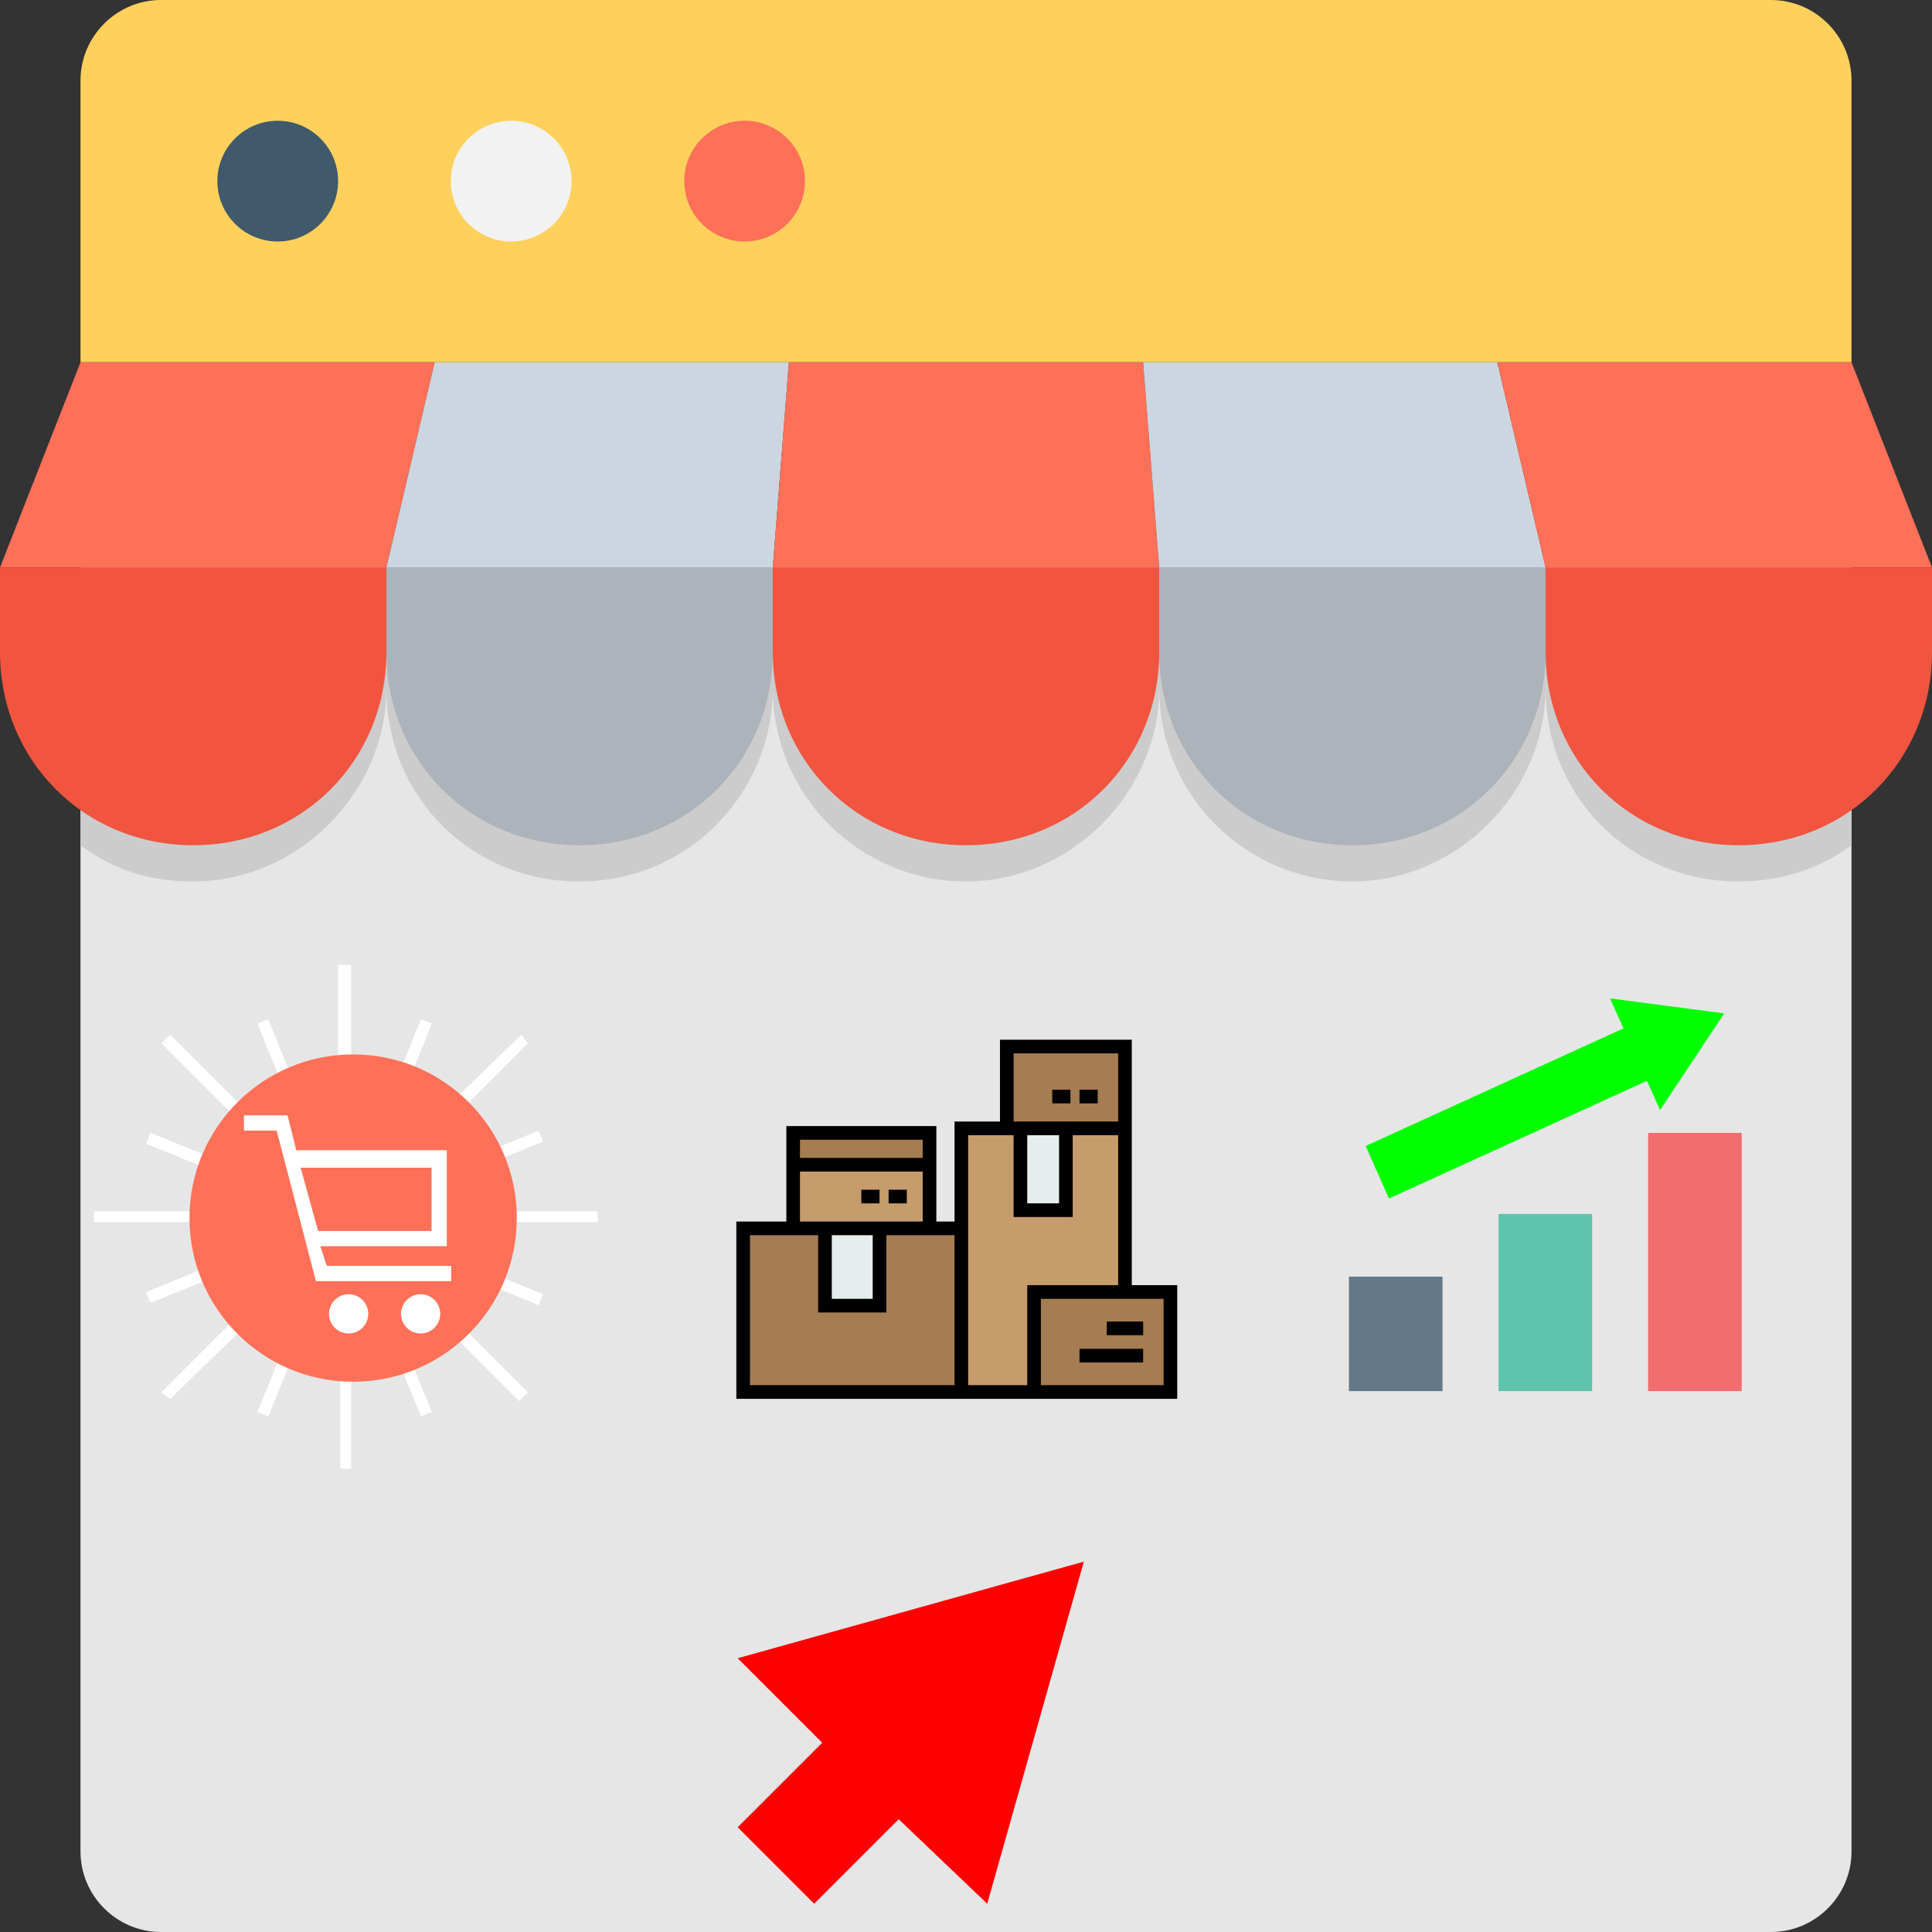 <?xml version="1.0" encoding="UTF-8" standalone="no"?>
<!-- Generator: Adobe Illustrator 19.0.0, SVG Export Plug-In . SVG Version: 6.00 Build 0)  -->

<svg
   xmlns:dc="http://purl.org/dc/elements/1.1/"
   xmlns:cc="http://creativecommons.org/ns#"
   xmlns:rdf="http://www.w3.org/1999/02/22-rdf-syntax-ns#"
   xmlns:svg="http://www.w3.org/2000/svg"
   xmlns="http://www.w3.org/2000/svg"
   xmlns:sodipodi="http://sodipodi.sourceforge.net/DTD/sodipodi-0.dtd"
   xmlns:inkscape="http://www.inkscape.org/namespaces/inkscape"
   version="1.1"
   id="Layer_1"
   x="0px"
   y="0px"
   viewBox="0 0 501.551 501.551"
   style="enable-background:new 0 0 501.551 501.551;"
   xml:space="preserve"
   sodipodi:docname="tienda_recomendada.svg"
   inkscape:version="0.92.2 (5c3e80d, 2017-08-06)"><rect x="0" y="0" width="501.551" height="501.551" fill="#333333" stroke="none"/><defs
     id="defs117" /><sodipodi:namedview
     pagecolor="#ffffff"
     bordercolor="#666666"
     borderopacity="1"
     objecttolerance="10"
     gridtolerance="10"
     guidetolerance="10"
     inkscape:pageopacity="0"
     inkscape:pageshadow="2"
     inkscape:window-width="1280"
     inkscape:window-height="737"
     id="namedview115"
     showgrid="false"
     inkscape:zoom="0.47054039"
     inkscape:cx="250.7755"
     inkscape:cy="250.7755"
     inkscape:window-x="-8"
     inkscape:window-y="-8"
     inkscape:window-maximized="1"
     inkscape:current-layer="Layer_1" /><path
     style="fill:#e6e6e6"
     d="M20.898,147.331v333.322c0,11.494,9.404,20.898,20.898,20.898h417.959  c11.494,0,20.898-9.404,20.898-20.898V147.331H20.898z"
     id="path2" /><g
     id="g36"
     transform="matrix(0.542,0,0,0.542,-46.45,120.776)"><path
       style="fill:#ffffff"
       d="m 253.91,239.282 v 49.11 c -1.045,0 -2.09,0 -3.135,0 -1.045,0 -2.09,0 -3.135,0 v -49.11 z"
       id="path4"
       inkscape:connector-curvature="0" /><path
       style="fill:#ffffff"
       d="m 253.91,431.543 v 49.11 h -5.224 v -49.11 c 1.045,0 2.09,0 3.135,0 1.045,0 1.044,0 2.089,0 z"
       id="path6"
       inkscape:connector-curvature="0" /><path
       style="fill:#ffffff"
       d="m 338.547,276.898 -34.482,34.482 c -1.045,-1.045 -2.09,-3.135 -4.18,-4.18 l 35.527,-34.482 z"
       id="path8"
       inkscape:connector-curvature="0" /><path
       style="fill:#ffffff"
       d="m 202.71,412.735 -35.527,34.482 -4.18,-3.135 34.482,-34.482 c 2.091,1.045 3.135,2.09 5.225,3.135 z"
       id="path10"
       inkscape:connector-curvature="0" /><path
       style="fill:#ffffff"
       d="m 371.984,357.355 v 5.224 h -49.11 c 0,-1.045 0,-2.09 0,-2.09 0,-1.045 0,-2.09 0,-3.135 h 49.11 z"
       id="path12"
       inkscape:connector-curvature="0" /><path
       style="fill:#ffffff"
       d="m 179.722,360.49 c 0,1.045 0,2.09 0,2.09 h -49.11 v -5.224 h 49.11 c 0,1.044 0,2.089 0,3.134 z"
       id="path14"
       inkscape:connector-curvature="0" /><path
       style="fill:#ffffff"
       d="m 338.547,444.082 -4.18,4.18 -35.527,-35.527 c 1.045,-1.045 3.135,-2.09 4.18,-4.18 z"
       id="path16"
       inkscape:connector-curvature="0" /><path
       style="fill:#ffffff"
       d="m 202.71,308.245 c -1.045,1.045 -3.135,2.09 -4.18,4.18 l -35.527,-35.527 4.18,-4.18 z"
       id="path18"
       inkscape:connector-curvature="0" /><path
       style="fill:#ffffff"
       d="m 225.698,293.616 c -2.09,0 -3.135,1.045 -5.224,2.09 l -11.494,-28.212 5.224,-2.09 z"
       id="path20"
       inkscape:connector-curvature="0" /><path
       style="fill:#ffffff"
       d="m 292.571,453.486 -5.224,2.09 -11.494,-28.212 c 2.09,-1.045 3.135,-1.045 5.224,-2.09 z"
       id="path22"
       inkscape:connector-curvature="0" /><path
       style="fill:#ffffff"
       d="m 185.992,331.233 c -1.045,1.045 -1.045,3.135 -2.09,5.224 l -28.212,-11.494 2.09,-5.224 z"
       id="path24"
       inkscape:connector-curvature="0" /><path
       style="fill:#ffffff"
       d="m 345.861,397.061 -2.09,5.224 -28.212,-11.494 c 1.045,-1.045 1.045,-3.135 2.09,-5.224 z"
       id="path26"
       inkscape:connector-curvature="0" /><path
       style="fill:#ffffff"
       d="m 185.992,389.747 -28.212,11.494 -2.09,-5.224 28.212,-11.494 c 0,2.089 1.045,4.179 2.09,5.224 z"
       id="path28"
       inkscape:connector-curvature="0" /><path
       style="fill:#ffffff"
       d="m 345.861,323.918 -28.212,11.494 c 0,-2.09 -1.045,-3.135 -2.09,-5.224 l 28.212,-11.494 z"
       id="path30"
       inkscape:connector-curvature="0" /><path
       style="fill:#ffffff"
       d="m 225.698,427.363 -11.494,28.212 -5.224,-2.09 11.494,-28.212 c 2.089,1.045 4.179,1.045 5.224,2.09 z"
       id="path32"
       inkscape:connector-curvature="0" /><path
       style="fill:#ffffff"
       d="m 292.571,267.494 -11.494,28.212 c -1.045,-1.045 -3.135,-1.045 -5.224,-2.09 l 11.494,-28.212 z"
       id="path34"
       inkscape:connector-curvature="0" /></g><path
     style="fill:#FFD15C;"
     d="M459.755,0H41.796C30.302,0,20.898,9.404,20.898,20.898v73.143h459.755V20.898  C480.653,9.404,471.249,0,459.755,0z"
     id="path38" /><polygon
     style="fill:#ff0000"
     points="391.837,410.645 413.78,432.588 433.633,412.735 411.69,390.792 433.633,368.849 343.771,343.771 368.849,432.588 "
     id="polygon40"
     transform="matrix(-1,0,0,1,625.136,61.631)" /><circle
     style="fill:#FF7058;"
     cx="193.306"
     cy="47.02"
     r="15.673"
     id="circle42" /><circle
     style="fill:#F2F2F2;"
     cx="132.702"
     cy="47.02"
     r="15.673"
     id="circle44" /><circle
     style="fill:#40596B;"
     cx="72.098"
     cy="47.02"
     r="15.673"
     id="circle46" /><path
     style="fill:#cccccc"
     d="M480.653,157.78v61.649c-8.359,6.269-18.808,9.404-29.257,9.404  c-28.212,0-50.155-21.943-50.155-50.155c0,27.167-22.988,50.155-50.155,50.155c-27.167,0-50.155-21.943-50.155-50.155  c0,27.167-22.988,50.155-50.155,50.155s-50.155-21.943-50.155-50.155c0,27.167-21.943,50.155-50.155,50.155  s-50.155-21.943-50.155-50.155c0,27.167-22.988,50.155-50.155,50.155c-11.494,0-20.898-3.135-29.257-9.404V157.78L480.653,157.78  L480.653,157.78z"
     id="path48" /><polygon
     style="fill:#FF7058;"
     points="100.31,147.331 0,147.331 20.898,94.041 112.849,94.041 "
     id="polygon50" /><polygon
     style="fill:#CDD6E0;"
     points="200.62,147.331 100.31,147.331 112.849,94.041 204.8,94.041 "
     id="polygon52" /><polygon
     style="fill:#FF7058;"
     points="300.931,147.331 200.62,147.331 204.8,94.041 296.751,94.041 "
     id="polygon54" /><polygon
     style="fill:#CDD6E0;"
     points="401.241,147.331 300.931,147.331 296.751,94.041 388.702,94.041 "
     id="polygon56" /><polygon
     style="fill:#FF7058;"
     points="501.551,147.331 401.241,147.331 388.702,94.041 480.653,94.041 "
     id="polygon58" /><g
     id="g64"><path
       style="fill:#ACB3BA;"
       d="M100.31,169.273c0,28.212,21.943,50.155,50.155,50.155s50.155-21.943,50.155-50.155v-21.943H100.31   V169.273z"
       id="path60" /><path
       style="fill:#ACB3BA;"
       d="M300.931,147.331v21.943c0,28.212,21.943,50.155,50.155,50.155s50.155-21.943,50.155-50.155v-21.943   H300.931z"
       id="path62" /></g><g
     id="g72"><path
       style="fill:#F1543F;"
       d="M0,169.273c0,28.212,21.943,50.155,50.155,50.155l0,0c28.212,0,50.155-21.943,50.155-50.155v-21.943   H0V169.273z"
       id="path66" /><path
       style="fill:#F1543F;"
       d="M200.62,169.273c0,28.212,21.943,50.155,50.155,50.155s50.155-21.943,50.155-50.155v-21.943H200.62   L200.62,169.273L200.62,169.273z"
       id="path68" /><path
       style="fill:#F1543F;"
       d="M401.241,147.331v21.943c0,28.212,21.943,50.155,50.155,50.155s50.155-21.943,50.155-50.155v-21.943   H401.241z"
       id="path70" /></g><circle
     style="fill:#ff7058;stroke-width:0.542"
     cx="91.677"
     cy="316.216"
     r="42.487"
     id="circle74" /><g
     id="g82"
     transform="matrix(0.542,0,0,0.542,-44.281,120.776)"><path
       style="fill:#ffffff"
       d="m 238.237,383.478 -3.135,-9.404 h 60.604 v -45.975 h -72.098 l -4.18,-16.718 H 198.53 v 7.314 h 15.673 l 18.808,72.098 h 64.784 v -7.314 h -59.558 z m 50.155,-47.021 v 30.302 h -54.335 l -8.359,-30.302 z"
       id="path76"
       inkscape:connector-curvature="0" /><circle
       style="fill:#ffffff"
       cx="248.686"
       cy="406.465"
       r="9.404"
       id="circle78" /><circle
       style="fill:#ffffff"
       cx="283.167"
       cy="406.465"
       r="9.404"
       id="circle80" /></g><g
     id="g84" /><g
     id="g86" /><g
     id="g88" /><g
     id="g90" /><g
     id="g92" /><g
     id="g94" /><g
     id="g96" /><g
     id="g98" /><g
     id="g100" /><g
     id="g102" /><g
     id="g104" /><g
     id="g106" /><g
     id="g108" /><g
     id="g110" /><g
     id="g112" /><g
     id="g37"
     transform="matrix(0.236,0,0,0.236,191.156,259.296)"><g
       id="XMLID_31_"><g
         id="g18"><rect
           x="62.5"
           y="147.5"
           style="fill:#a67c52"
           width="150"
           height="35"
           id="rect2" /><rect
           x="312.5"
           y="142.5"
           style="fill:#e7eced"
           width="50"
           height="90"
           id="rect4" /><rect
           x="97.5"
           y="252.5"
           style="fill:#e7eced"
           width="60"
           height="85"
           id="rect6" /><polygon
           style="fill:#a67c52"
           points="327.5,432.5 327.5,322.5 427.5,322.5 477.5,322.5 477.5,432.5 "
           id="polygon8" /><polygon
           style="fill:#c69c6d"
           points="97.5,252.5 62.5,252.5 62.5,182.5 212.5,182.5 212.5,252.5 157.5,252.5 "
           id="polygon10" /><polygon
           style="fill:#c69c6d"
           points="327.5,432.5 247.5,432.5 247.5,252.5 247.5,142.5 297.5,142.5 312.5,142.5 312.5,232.5 362.5,232.5 362.5,142.5 427.5,142.5 427.5,322.5 327.5,322.5 "
           id="polygon12" /><polygon
           style="fill:#a67c52"
           points="312.5,142.5 297.5,142.5 297.5,52.5 427.5,52.5 427.5,142.5 362.5,142.5 "
           id="polygon14" /><polygon
           style="fill:#a67c52"
           points="157.5,337.5 157.5,252.5 212.5,252.5 247.5,252.5 247.5,432.5 7.5,432.5 7.5,252.5 62.5,252.5 97.5,252.5 97.5,337.5 "
           id="polygon16" /></g><g
         id="g34"><path
           d="M 435,315 V 150 142.5 45 H 290 v 90 H 240 V 245 H 220 V 140 H 55 V 245 H 0 V 440 H 485 V 315 Z M 305,60 h 115 v 75 H 305 Z m 50,90 v 75 H 320 V 150 Z M 70,245 v -55 h 135 v 55 z m 80,15 v 70 h -45 v -70 z m 55,-105 v 20 H 70 V 155 Z M 15,425 V 260 h 75 v 85 h 75 v -85 h 75 v 165 z m 240,0 V 150 h 50 v 90 h 65 v -90 h 50 V 315 H 320 v 110 z m 215,0 H 335 v -95 h 135 z"
           id="path20-0"
           inkscape:connector-curvature="0" /><rect
           x="167.5"
           y="210"
           width="20"
           height="15"
           id="rect22" /><rect
           x="137.5"
           y="210"
           width="20"
           height="15"
           id="rect24" /><rect
           x="407.5"
           y="355"
           width="40"
           height="15"
           id="rect26" /><rect
           x="377.5"
           y="385"
           width="70"
           height="15"
           id="rect28" /><rect
           x="377.5"
           y="100"
           width="20"
           height="15"
           id="rect30" /><rect
           x="347.5"
           y="100"
           width="20"
           height="15"
           id="rect32" /></g></g></g><rect
     x="427.848"
     y="294.103"
     style="fill:#f16d6e;stroke-width:0.203"
     width="24.297"
     height="67.034"
     id="rect2-6" /><rect
     x="389.016"
     y="315.146"
     style="fill:#60c3ab;stroke-width:0.203"
     width="24.297"
     height="45.991"
     id="rect4-9" /><rect
     y="331.416"
     style="fill:#637888;stroke-width:0.203"
     width="24.297"
     height="29.72"
     id="rect6-7"
     x="350.185" /><g
     id="g12"
     transform="matrix(0.203,0,0,0.203,350.185,259.176)"
     style="fill:#00ff00"><polygon
       style="fill:#00ff00"
       points="51.2,256 21.333,188.8 362.667,33.067 392.533,100.267 "
       id="polygon8-8" /><polygon
       style="fill:#00ff00"
       points="397.867,142.933 480,19.2 333.867,0 "
       id="polygon10-0" /></g></svg>